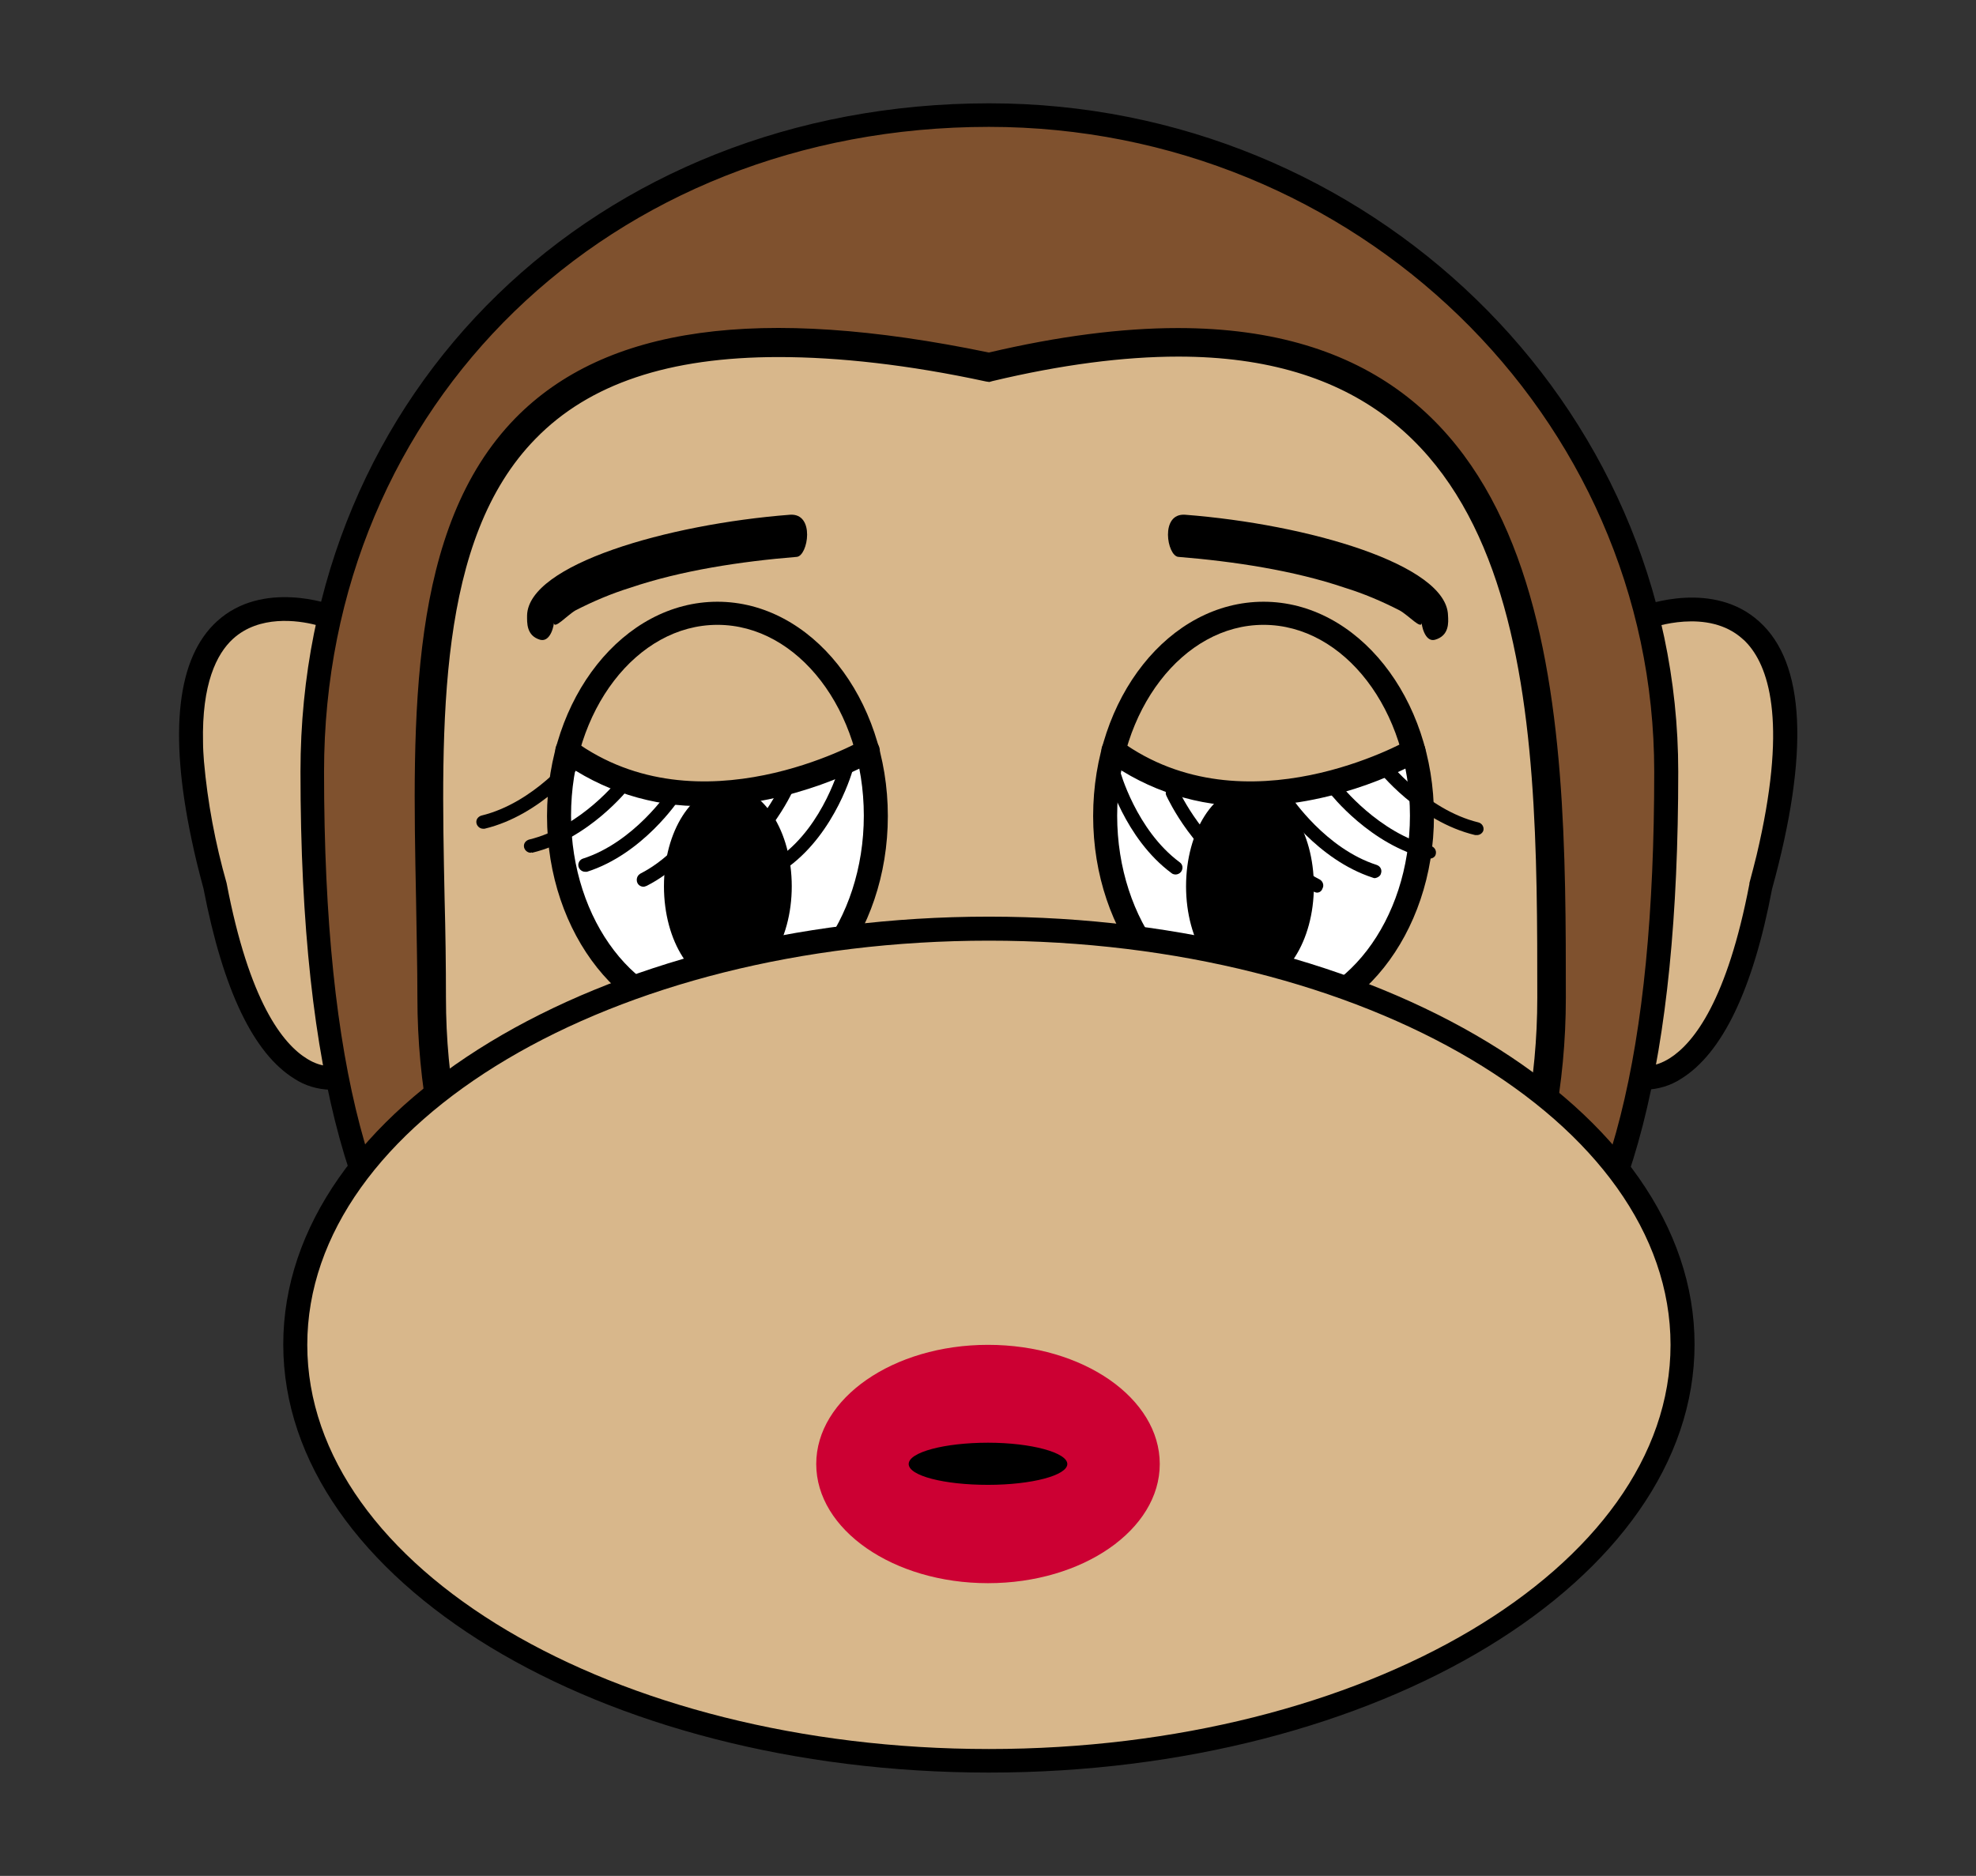 <?xml version="1.0" encoding="utf-8"?>
<!-- Generator: Adobe Illustrator 22.1.0, SVG Export Plug-In . SVG Version: 6.00 Build 0)  -->
<svg version="1.1" id="Layer_1" xmlns="http://www.w3.org/2000/svg" xmlns:xlink="http://www.w3.org/1999/xlink" x="0px" y="0px"
	 viewBox="0 0 436 414" style="enable-background:new 0 0 436 414;" xml:space="preserve">
<rect x="0" y="0" width="436" height="414" fill="#333333" stroke="none"/>
<style type="text/css">
	.st0{fill:#D8B78B;}
	.st1{fill:#7F512E;}
	.st2{fill:#FFFFFF;}
	.st3{fill:#CC0033;}
</style>
<title>monkeylogo4</title>
<g id="Layer_2_1_">
	<g id="Layer_1-2">
		<path class="st0" d="M342.9,202.2c1,7.2,2.4,31.8,10.7,35.8c26.9,12.9,36.3-47.8,39.3-62.5s-1.1-48.8-23.2-40.6
			c-0.6,0.2-1.2,0.6-1.6,1c-9.6-4.1-20.7-3.1-24.2,8.7C338.6,162,340.4,184.5,342.9,202.2L342.9,202.2z"/>
		<path class="st0" d="M91.9,144.6c-3.5-11.8-14.6-12.8-24.2-8.7c-0.5-0.4-1-0.8-1.6-1c-22.1-8.2-26.2,26-23.2,40.6
			s12.4,75.4,39.3,62.5c8.3-4,9.7-28.5,10.7-35.8C95.3,184.5,97.1,162,91.9,144.6L91.9,144.6z"/>
		<path class="st1" d="M367.6,170.3c0-80-66.9-144.9-149.4-144.9S68.9,84.2,68.9,170.3c0,160.8,66.9,144.9,149.4,144.9
			S367.6,331.1,367.6,170.3z"/>
		<path d="M257.6,318.2L257.6,318.2c-6.1,0-12.5-0.1-18.9-0.2c-13.4-0.2-27.5-0.2-40.9,0c-6.4,0.1-12.8,0.2-18.9,0.2
			c-63.8,0-112.6-10.9-112.6-147.9c0-84.1,65.3-147.5,152-147.5c83.8,0,152,66.2,152,147.5c0,63.4-10.2,103.1-32,124.9
			C319,314.3,293.1,318.2,257.6,318.2L257.6,318.2z M218.2,312.5c7,0,13.8,0.1,20.6,0.2c6.4,0.1,12.7,0.2,18.8,0.2
			c34.2,0,59-3.6,76.9-21.5c20.8-20.8,30.5-59.2,30.5-121.1C365,91.8,299.1,28,218.2,28C134.6,28,71.5,89.2,71.5,170.3
			C71.5,302.8,116,313,178.9,313c6.1,0,12.4-0.1,18.8-0.2C204.4,312.6,211.3,312.5,218.2,312.5L218.2,312.5z"/>
		<path class="st0" d="M95.2,220.2c0,74.4,55.3,134.7,123.5,134.7s123.5-60.3,123.5-134.7S341.6,51.8,218.2,81
			C78.5,51.8,95.2,145.8,95.2,220.2z"/>
		<path d="M218.8,358c-69.8,0-126.7-61.8-126.7-137.8c0-7.1-0.2-14.4-0.3-21.8c-0.8-40.3-1.7-81.9,21.9-106.1
			c19.9-20.3,53.8-25,104.5-14.5c15.3-3.6,29.3-5.4,41.7-5.4c85.6,0,85.6,85.4,85.6,147.8C345.5,296.2,288.7,358,218.8,358
			L218.8,358z M171.8,78.8c-24.2,0-41.8,5.9-53.6,18c-21.8,22.2-20.9,62.5-20.1,101.5c0.2,7.4,0.3,14.8,0.3,21.9
			c0,72.5,54,131.5,120.4,131.5s120.4-59,120.4-131.5c0-63,0-141.5-79.2-141.5c-12.1,0-25.9,1.8-41,5.4l-0.7,0.2l-0.7-0.1
			C200.5,80.5,185,78.8,171.8,78.8L171.8,78.8z"/>
		<path class="st2" d="M193.2,180c0-24.7-15.6-44.7-35-44.7s-34.9,20-34.9,44.7s15.7,44.7,35,44.7
			C177.6,224.8,193.3,204.8,193.2,180L193.2,180z"/>
		<path class="st0" d="M171.1,173.1c1-0.4,2,0,2.6,0.8l2.5-1.2c0.3-0.4,0.7-0.6,1.2-0.8c4.8-1.5,9.6-3.3,14.2-5.4
			c-4.5-18.1-17.7-31.2-33.3-31.2c-15.3,0-28.2,12.6-33,30.1c6.4,4.4,17,10.8,24.6,10.2C156.7,175.1,164.6,175.1,171.1,173.1
			L171.1,173.1z"/>
		<path d="M158.3,227.4c-20.7,0-37.6-21.2-37.6-47.3s16.9-47.3,37.6-47.3s37.6,21.2,37.6,47.3S179,227.4,158.3,227.4z M158.3,137.9
			c-17.8,0-32.3,18.9-32.3,42.1s14.5,42.1,32.3,42.1c17.8,0,32.3-18.9,32.3-42.1S176.1,137.9,158.3,137.9z"/>
		<path class="st2" d="M313.7,180c0-24.7-15.6-44.7-35-44.7s-34.9,20-34.9,44.7s15.7,44.7,35,44.7
			C298.1,224.8,313.8,204.8,313.7,180L313.7,180z"/>
		<path class="st0" d="M278.8,135.3c-16.3,0-30,14.3-33.8,33.6l0.2,0.1c0.8-0.9,2.1-1.2,3.1-0.7c12.3,5.7,23.4,11.2,37.3,7.3
			c7.5-2.1,16-2.6,23.2-5.9c0.9-0.4,2-0.3,2.8,0.3c0.4-0.1,0.8-0.3,1.2-0.4C309,150,295.3,135.3,278.8,135.3L278.8,135.3z"/>
		<path d="M278.8,227.4c-20.7,0-37.6-21.2-37.6-47.3s16.8-47.3,37.6-47.3c20.7,0,37.6,21.2,37.6,47.3S299.5,227.4,278.8,227.4z
			 M278.8,137.9c-17.8,0-32.3,18.9-32.3,42.1s14.5,42.1,32.3,42.1c17.8,0,32.3-18.9,32.3-42.1S296.6,137.9,278.8,137.9L278.8,137.9z
			"/>
		<path d="M146.5,195.6c0,12.2,6.3,22,14.1,22c7.8,0,14.1-9.9,14.1-22s-6.3-22-14.1-22C152.8,173.6,146.5,183.4,146.5,195.6z"/>
		<path d="M261.7,195.6c0,12.2,6.3,22,14.1,22s14.1-9.9,14.1-22s-6.3-22-14.1-22S261.7,183.4,261.7,195.6z"/>
		<path d="M275.9,177.9c-11.4,0.2-22.6-3.4-31.8-10.1c-1.2-0.9-1.4-2.5-0.6-3.7c0.9-1.2,2.5-1.4,3.7-0.6c27.6,20.1,63,0.1,63.4-0.1
			c1.3-0.7,2.9-0.3,3.6,1c0.7,1.3,0.3,2.9-1,3.6l0,0C312.2,168.6,295.7,177.9,275.9,177.9L275.9,177.9z"/>
		<path d="M155.4,177.9c-11.4,0.2-22.6-3.4-31.8-10.1c-1.2-0.9-1.4-2.5-0.6-3.7c0.9-1.2,2.5-1.4,3.7-0.6
			c27.6,20.1,63.1,0.1,63.5-0.1c1.3-0.7,2.9-0.3,3.6,1c0.7,1.3,0.3,2.9-1,3.6C191.7,168.6,175.2,177.9,155.4,177.9z"/>
		<path class="st0" d="M371.3,296.8c0,50.7-68.5,91.8-153.1,91.8S65.2,347.5,65.2,296.8s68.5-91.8,153.1-91.8
			S371.3,246.1,371.3,296.8z"/>
		<path d="M218.2,391.2c-85.9,0-155.7-42.4-155.7-94.5s69.8-94.4,155.7-94.4s155.7,42.4,155.7,94.4S304.1,391.2,218.2,391.2z
			 M218.2,207.6c-83,0-150.4,40-150.4,89.2S135.3,386,218.2,386s150.4-40,150.4-89.2S301.2,207.6,218.2,207.6z"/>
		<path d="M73.7,235.2c0,0-2.5,0.6-5.9-1.5c-5.4-3.3-12.8-12.6-17.8-38.8c-2.5-8.8-4.2-17.8-5-26.9c-0.1-1.4-0.2-2.8-0.2-4.1
			c-0.3-13,3-19.6,6.6-22.9c5.8-5.3,14.3-4.1,18.2-3.1c0.7,0.2,1.4,0.4,2.2,0.6l1.8-4.9c-0.6-0.2-15.6-5.7-25.7,3.5
			c-8.8,8-10.7,24.3-5.6,48.3c0.7,3.4,1.6,7,2.6,10.7c4.3,22.3,11,36.4,20.1,42c2.3,1.5,5,2.3,7.8,2.4c0.8,0,1.6-0.1,2.3-0.3
			L73.7,235.2L73.7,235.2z"/>
		<path d="M388.2,137.2c-10.1-9.2-25-3.7-25.7-3.5l1.8,4.9c0.1,0,12.6-4.6,20.3,2.5c0.4,0.3,0.7,0.7,1.1,1.1
			c4.9,5.6,8.6,18.2,1.9,46.5c-0.5,2-1,4-1.6,6.2c0,0.1,0,0.1,0,0.2c-4.9,25.6-12.2,35-17.5,38.4c-3.6,2.3-6.1,1.7-6.2,1.7l-1.5,5
			c0.8,0.2,1.6,0.3,2.3,0.3c2.8-0.1,5.5-0.9,7.8-2.4c9.1-5.6,15.9-19.7,20.1-41.9C399.3,166.1,398.3,146.3,388.2,137.2L388.2,137.2z
			"/>
		<path d="M122.2,137.4c0,1.7,2.9-1.6,4.8-2.7c3.9-2,7.9-3.7,12.1-5c11.2-3.8,24.4-5.8,36.7-6.8c2.5-0.2,4.1-9.7-1.5-9.3
			c-27.1,2.1-57.7,11-58,22.2c0,1.6-0.2,4.5,2.9,5.4C121.6,141.8,122.3,137.6,122.2,137.4L122.2,137.4z"/>
		<path d="M313.7,137.4c0,1.7-2.9-1.6-4.9-2.7c-3.9-2-7.9-3.7-12.1-5c-11.2-3.8-24.4-5.8-36.7-6.8c-2.5-0.2-4.1-9.7,1.5-9.3
			c27.1,2.1,57.7,11,58,22.2c0.1,1.6,0.3,4.5-2.9,5.4C314.3,141.8,313.6,137.6,313.7,137.4L313.7,137.4z"/>
		<path class="st3" d="M218,296.8c-20.9,0-37.9,11.8-37.9,26.3s17,26.3,37.9,26.3s37.9-11.8,37.9-26.3S239,296.8,218,296.8z"/>
		<path d="M200.5,323.1c0,2.6,7.8,4.6,17.5,4.6s17.5-2.1,17.5-4.6s-7.9-4.7-17.5-4.7S200.5,320.5,200.5,323.1z"/>
		<path d="M106.6,182.9c-0.8,0-1.5-0.7-1.5-1.5c0-0.7,0.5-1.2,1.1-1.4c11.6-2.8,19.9-13.4,20-13.6c0.5-0.7,1.4-0.9,2.1-0.4
			c0.7,0.5,0.9,1.4,0.4,2.1c0,0.1-0.1,0.1-0.1,0.2c-0.4,0.5-9.1,11.6-21.7,14.6C106.9,182.9,106.7,182.9,106.6,182.9L106.6,182.9z"
			/>
		<path d="M117.1,188.2c-0.8,0-1.5-0.7-1.5-1.5c0-0.7,0.5-1.2,1.1-1.4c11.6-2.8,19.9-13.4,20-13.6c0.5-0.7,1.4-0.9,2.1-0.4
			c0.7,0.5,0.9,1.4,0.4,2.1c0,0.1-0.1,0.1-0.1,0.2c-0.4,0.5-9.1,11.6-21.7,14.6C117.3,188.1,117.2,188.1,117.1,188.2L117.1,188.2z"
			/>
		<path d="M129.1,192.4c-0.8,0-1.5-0.7-1.5-1.5c0-0.6,0.4-1.2,1-1.4c11.3-3.6,18.9-14.9,18.9-15c0.5-0.7,1.4-0.9,2.1-0.4
			c0.7,0.5,0.9,1.4,0.4,2.1c-0.3,0.5-8.2,12.3-20.5,16.2C129.4,192.4,129.3,192.4,129.1,192.4L129.1,192.4z"/>
		<path d="M142,195.7c-0.8,0-1.5-0.6-1.5-1.5c0-0.6,0.3-1.1,0.8-1.4c10.6-5.4,16.2-17.7,16.3-17.8c0.3-0.8,1.2-1.1,2-0.8
			s1.1,1.2,0.8,2c-0.2,0.5-6.1,13.4-17.7,19.3C142.4,195.6,142.2,195.7,142,195.7z"/>
		<path d="M156.7,193.8c-0.8,0-1.5-0.7-1.5-1.5c0-0.6,0.3-1.1,0.8-1.3c10.6-5.4,16.3-17.7,16.3-17.8c0.4-0.7,1.3-1,2-0.6
			c0.6,0.4,0.9,1.1,0.7,1.8c-0.2,0.5-6.1,13.4-17.7,19.3C157.2,193.8,157,193.8,156.7,193.8z"/>
		<path d="M173.1,191.7c-0.8,0-1.5-0.6-1.5-1.5c0-0.5,0.2-0.9,0.6-1.2c9.6-7,13.1-20.1,13.2-20.3c0.2-0.8,1-1.3,1.8-1.1c0,0,0,0,0,0
			c0.8,0.2,1.3,1,1.1,1.8c0,0,0,0,0,0c-0.1,0.6-3.9,14.2-14.3,21.9C173.7,191.6,173.4,191.7,173.1,191.7L173.1,191.7z"/>
		<path d="M325.9,184.3c-0.1,0-0.2,0-0.4,0c-12.6-3-21.3-14.1-21.7-14.6c-0.5-0.7-0.3-1.6,0.4-2.1c0.6-0.4,1.5-0.3,2,0.3
			c0.1,0.1,8.5,10.8,20,13.6c0.8,0.2,1.3,1,1.1,1.8C327.1,183.9,326.5,184.3,325.9,184.3L325.9,184.3z"/>
		<path d="M315.4,189.5c-0.1,0-0.2,0-0.4,0c-12.6-3-21.3-14.1-21.7-14.6c-0.5-0.6-0.4-1.6,0.3-2.1c0.6-0.5,1.6-0.4,2.1,0.3
			c0.1,0.1,8.5,10.8,20,13.6c0.8,0.2,1.3,1,1.1,1.8C316.7,189.1,316.1,189.5,315.4,189.5z"/>
		<path d="M303.4,193.8c-0.2,0-0.3,0-0.5-0.1c-12.3-4-20.2-15.7-20.5-16.2c-0.4-0.7-0.2-1.6,0.6-2c0.6-0.4,1.5-0.2,1.9,0.4
			c0.1,0.1,7.6,11.4,18.9,15c0.8,0.3,1.2,1.1,0.9,1.9C304.6,193.3,304,193.7,303.4,193.8L303.4,193.8z"/>
		<path d="M290.6,197c-0.2,0-0.5-0.1-0.7-0.2c-11.5-5.9-17.4-18.7-17.7-19.3c-0.3-0.8,0.1-1.6,0.9-1.9c0.7-0.3,1.5,0,1.8,0.7
			c0,0.1,5.7,12.4,16.3,17.8c0.7,0.4,1,1.3,0.6,2C291.6,196.7,291.1,197,290.6,197L290.6,197z"/>
		<path d="M275.8,195.2c-0.2,0-0.5-0.1-0.7-0.2c-11.5-5.9-17.4-18.7-17.7-19.3c-0.4-0.7-0.1-1.6,0.6-2c0.7-0.4,1.6-0.1,2,0.6
			c0,0.1,0.1,0.1,0.1,0.2c0.1,0.1,5.7,12.4,16.3,17.8c0.7,0.4,1,1.3,0.6,2C276.8,194.9,276.3,195.2,275.8,195.2L275.8,195.2z"/>
		<path d="M259.4,193c-0.3,0-0.7-0.1-0.9-0.3c-10.4-7.7-14.1-21.3-14.3-21.9c-0.2-0.8,0.3-1.6,1.1-1.8c0.8-0.2,1.6,0.2,1.8,1
			c0,0,0,0,0,0c0,0.1,3.6,13.2,13.2,20.3c0.7,0.5,0.8,1.4,0.3,2.1C260.3,192.8,259.8,193,259.4,193L259.4,193z"/>
	</g>
</g>
</svg>
